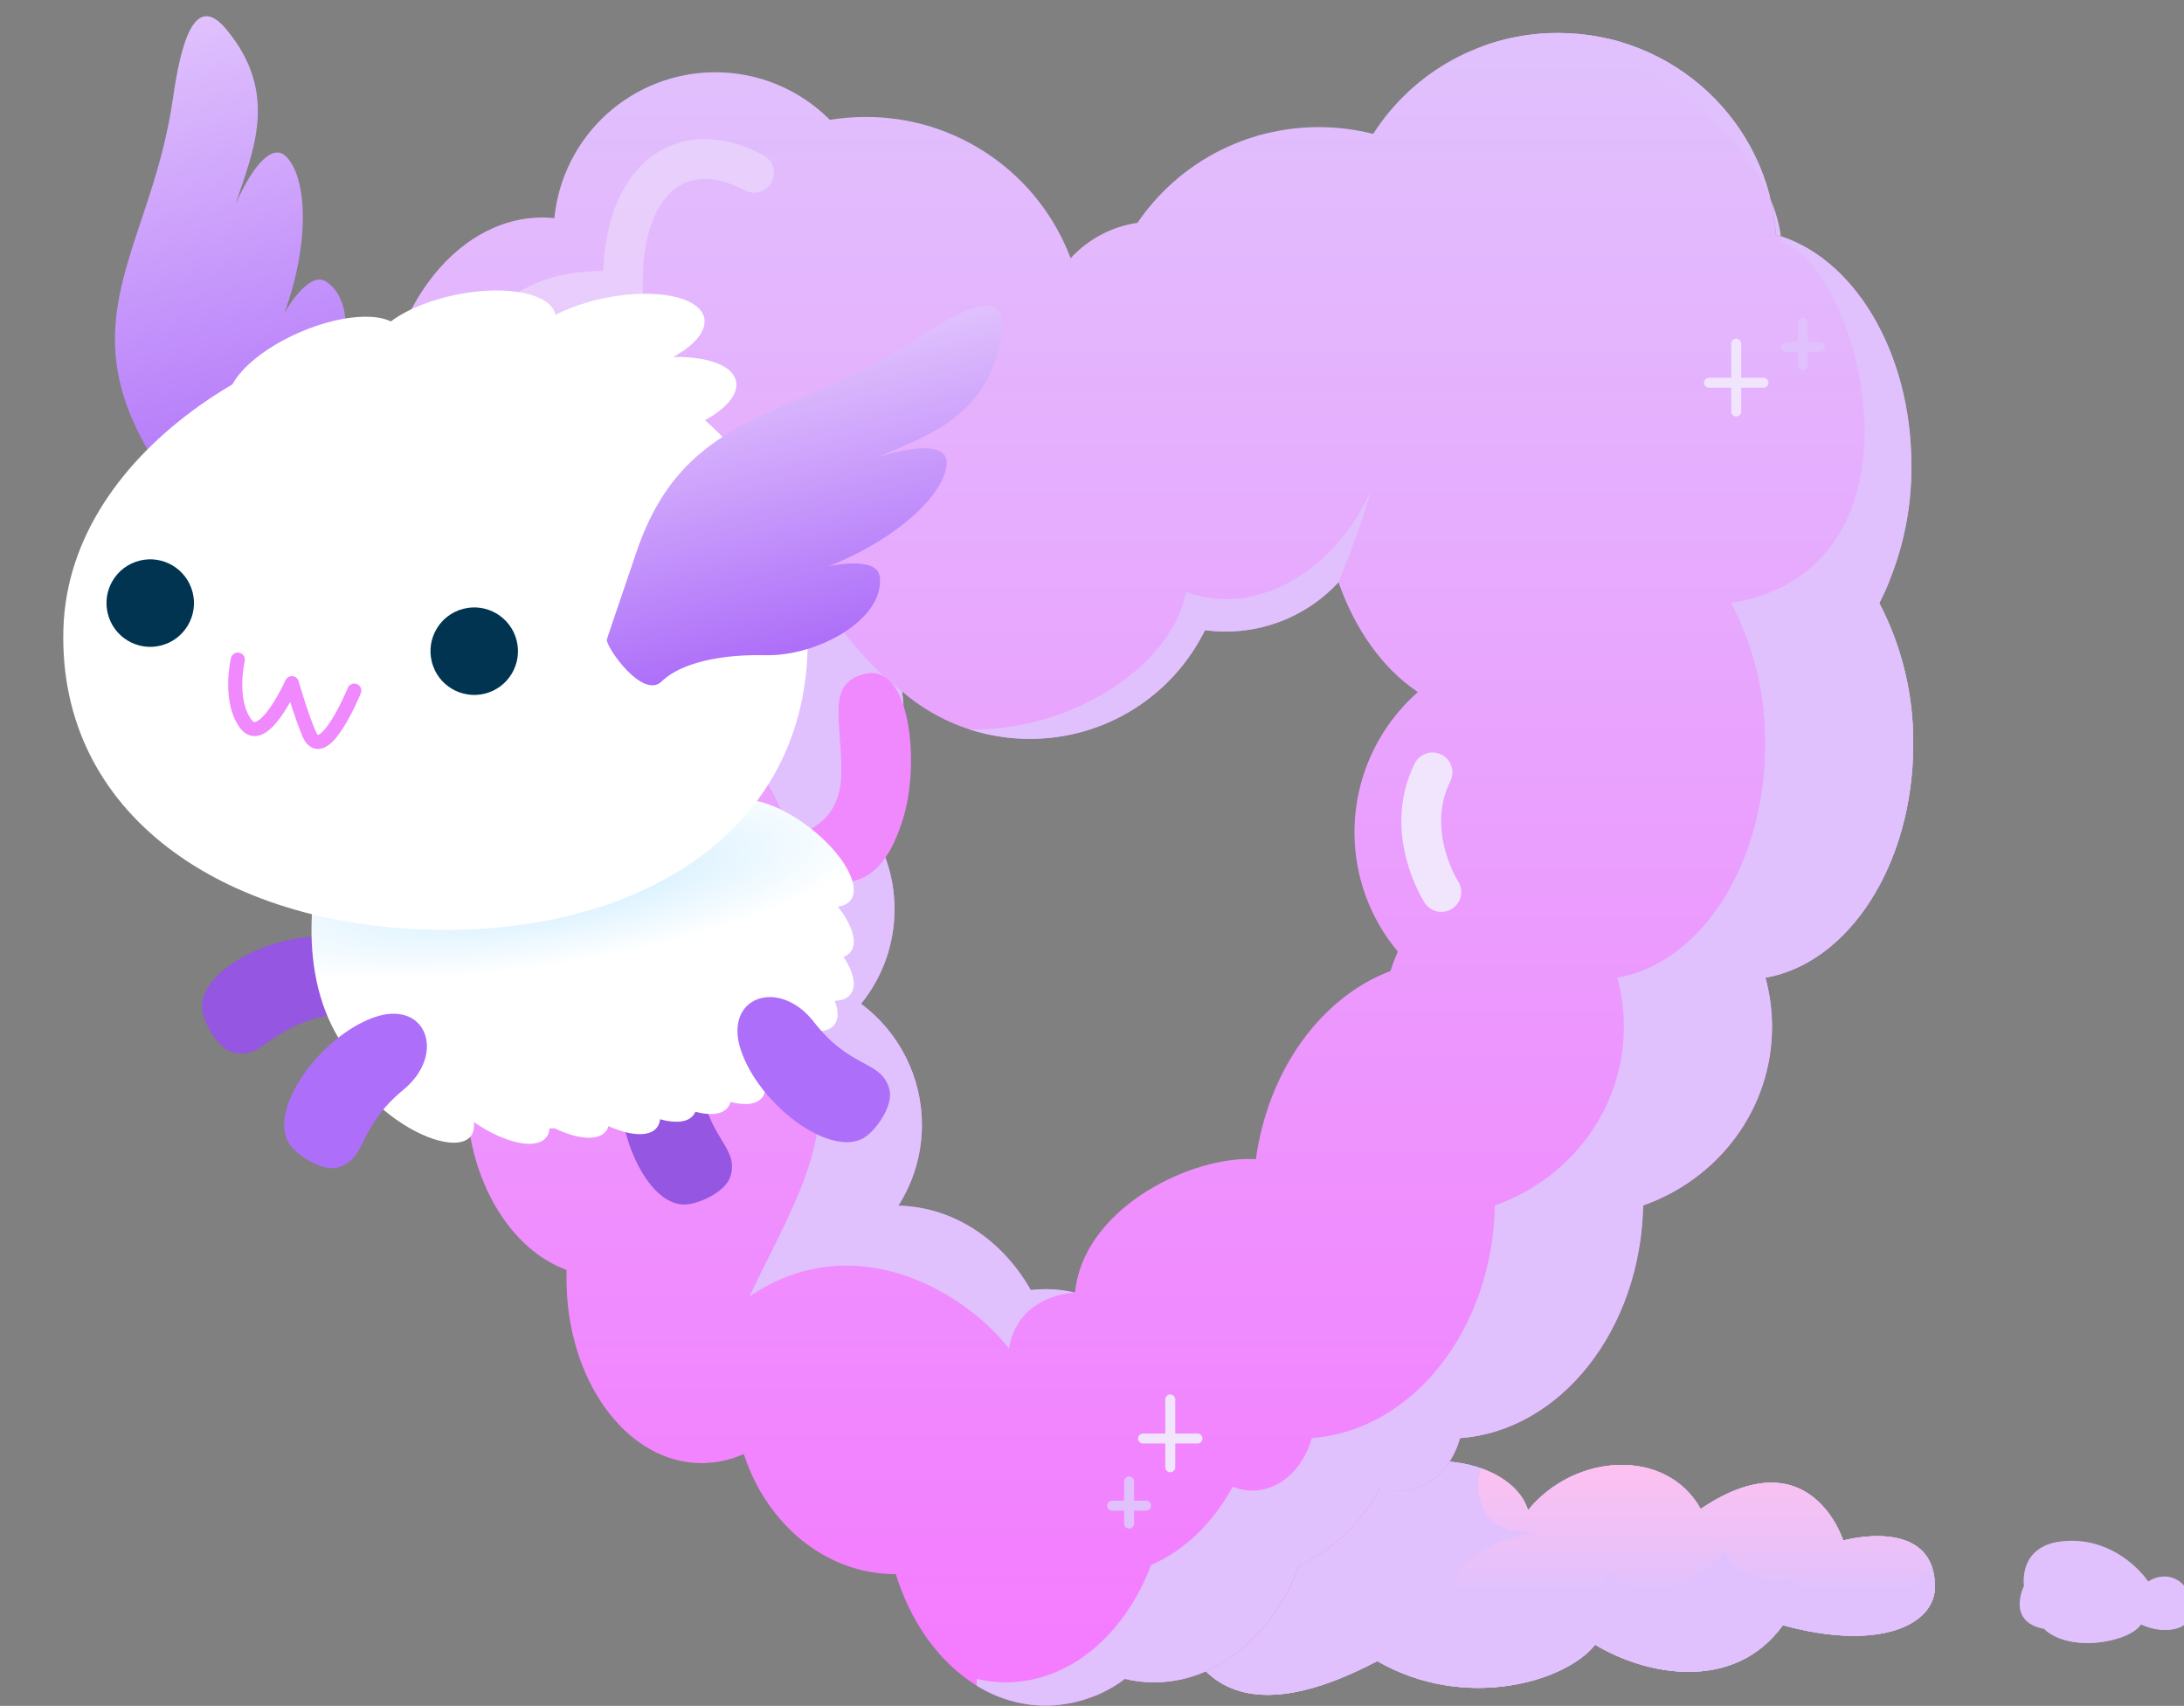 <svg width="955" height="746" viewBox="0 0 955 746" fill="none" xmlns="http://www.w3.org/2000/svg">
<rect x="0" y="0" width="955" height="746" fill="#808080" stroke="none"/>
<path d="M511.727 680.258C511.727 680.258 505.734 777.322 602.221 726.388C640.574 748.561 684.904 735.386 697.502 719.206C719.064 732.381 758.012 740.581 779.591 710.717C821.527 722.194 846.417 710.819 846.111 693.433C845.551 662.669 805.958 673.671 805.958 673.671C805.958 673.671 791.578 627.524 743.631 659.885C728.657 632.923 688.504 635.317 668.13 660.479C660.948 636.505 610.014 628.729 590.234 657.49C566.855 632.312 515.31 648.492 511.727 680.258Z" fill="#E0C1FD"/>
<g style="mix-blend-mode:multiply">
<path d="M511.727 680.258C511.727 680.258 505.734 777.322 602.221 726.388C640.574 748.561 684.904 735.386 697.502 719.206C719.064 732.381 758.012 740.581 779.591 710.717C821.527 722.194 846.417 710.819 846.111 693.433C845.551 662.669 805.958 673.671 805.958 673.671C805.958 673.671 791.578 627.524 743.631 659.885C728.657 632.923 688.504 635.317 668.13 660.479C660.948 636.505 610.014 628.729 590.234 657.49C566.855 632.312 515.31 648.492 511.727 680.258Z" fill="#E0C1FD"/>
</g>
<g style="mix-blend-mode:multiply">
<path d="M511.727 680.258C511.727 680.258 505.734 777.322 602.221 726.388C640.574 748.561 684.904 735.386 697.502 719.206C719.064 732.381 758.012 740.581 779.591 710.717C821.527 722.194 846.417 710.819 846.111 693.433C845.551 662.669 805.958 673.671 805.958 673.671C805.958 673.671 791.578 627.524 743.631 659.885C728.657 632.923 688.504 635.317 668.13 660.479C660.948 636.505 610.014 628.729 590.234 657.49C566.855 632.312 515.31 648.492 511.727 680.258Z" fill="#E0C1FD"/>
</g>
<g style="mix-blend-mode:multiply">
<path d="M845.971 695.742C837.091 707.44 812.014 713.875 778.771 704.775C757.192 734.639 718.839 725.946 697.276 712.771C684.679 728.952 638.94 740.123 600.603 717.95C533.794 753.23 516.222 714.164 511.723 686.795C512.453 707.712 521.281 769.122 602.216 726.388C640.57 748.561 684.9 735.386 697.497 719.206C719.059 732.381 758.007 740.582 779.586 710.717C819.637 721.753 844.12 711.787 845.971 695.742Z" fill="#E0C1FD"/>
</g>
<path d="M844.684 684.871C837.468 664.972 806.025 673.682 806.025 673.682C806.025 673.682 791.645 627.536 743.698 659.896C728.724 632.935 688.571 635.328 668.197 660.49C665.684 652.12 657.84 645.736 647.823 642.171C646.578 645.413 646.164 648.915 646.618 652.358C648.316 668.64 662.237 670.524 671.847 669.828C656.312 673.02 627.33 682.12 637.415 704.684C649.3 731.289 695.345 702.29 703.732 687.91C720.523 707.078 747.688 688.3 753.664 677.926C763.665 695.889 783.631 690.151 783.631 690.151C783.631 690.151 787.23 702.29 813.988 699.896C833.309 698.114 841.39 691.322 844.684 684.871Z" fill="url(#paint0_linear_992_28)"/>
<path d="M836.583 325.553C836.799 304.04 831.702 282.807 821.745 263.736C831.172 245.055 835.987 224.388 835.786 203.464C835.786 153.65 810.318 112.121 776.566 102.699C773.323 53.462 731.93 14.412 681.285 14.412C665.185 14.373 649.336 18.399 635.206 26.115C621.076 33.832 609.122 44.989 600.452 58.555C592.683 56.584 584.698 55.592 576.683 55.601C561.052 55.567 545.652 59.362 531.827 66.655C518.003 73.948 506.175 84.516 497.378 97.436C486.148 99.085 475.829 104.553 468.159 112.919C461.288 94.719 449.024 79.052 433.007 68.011C416.991 56.97 397.985 51.082 378.531 51.136C373.287 51.137 368.052 51.563 362.877 52.41C356.314 45.803 348.508 40.563 339.909 36.99C331.309 33.417 322.087 31.584 312.775 31.594C295.218 31.599 278.291 38.132 265.284 49.925C252.277 61.717 244.12 77.926 242.401 95.398C240.703 95.228 239.005 95.109 237.308 95.109C198.258 95.109 166.594 138.302 166.594 191.579C166.47 208.779 169.94 225.815 176.781 241.596C157.969 258.931 145.592 288.303 145.592 321.614C145.592 345.604 152.01 367.455 162.57 384.433C158.947 395.299 157.118 406.681 157.154 418.135C157.154 457.745 178.122 490.665 205.728 497.423C210.991 525.606 227.137 547.847 247.715 555.318C247.715 556.625 247.715 557.932 247.715 559.24C247.715 603.756 274.167 639.835 306.799 639.835C313.154 639.82 319.433 638.454 325.22 635.828C335.203 666.507 361.061 688.375 391.435 688.375H391.723C402.08 722.06 427.547 745.914 457.344 745.914C469.825 745.807 481.944 741.708 491.928 734.216C496.106 735.207 500.385 735.714 504.679 735.727C532.625 735.727 556.767 714.759 568.21 684.368C582.744 678.154 595.172 666.032 603.864 650.192C606.56 651.292 609.442 651.869 612.354 651.889C624.493 651.889 634.782 642.28 638.483 628.918C682.473 625.692 717.465 581.6 718.552 527.151C751.421 515.64 774.919 485.028 774.919 449.052C774.915 441.796 773.945 434.574 772.033 427.575C808.332 421.242 836.583 378.032 836.583 325.553ZM545.986 506.828C518.057 506.828 473.558 529.409 470.06 565.267C465.882 564.276 461.604 563.769 457.31 563.756C455.108 563.763 452.908 563.899 450.722 564.163C438.396 542.363 417.123 527.796 392.81 527.253C399.557 516.692 403.139 504.42 403.132 491.888C403.123 481.603 400.712 471.462 396.09 462.274C391.468 453.086 384.763 445.105 376.511 438.967C385.987 427.273 391.155 412.677 391.146 397.625C391.159 382.986 386.276 368.762 377.275 357.217C388.754 345.009 395.142 328.881 395.136 312.124C395.135 308.85 394.891 305.581 394.406 302.344C409.934 315.772 429.786 323.144 450.315 323.108C466.249 323.141 481.874 318.704 495.413 310.301C508.951 301.897 519.862 289.864 526.903 275.57C529.863 275.971 532.846 276.175 535.834 276.181C545.122 276.201 554.313 274.294 562.826 270.579C571.339 266.865 578.988 261.424 585.291 254.602C592.608 275.587 604.883 292.582 619.994 302.633C611.295 310.295 604.324 319.719 599.545 330.28C594.765 340.841 592.285 352.297 592.269 363.89C592.249 382.997 598.964 401.5 611.233 416.148C610.003 418.917 608.926 421.751 608.007 424.637C577.651 436.132 554.543 467.864 549.144 506.981C548.091 506.879 547.056 506.828 545.986 506.828Z" fill="url(#paint1_linear_992_28)"/>
<g style="mix-blend-mode:multiply">
<g style="mix-blend-mode:multiply">
<path d="M836.584 325.553C836.8 304.04 831.703 282.807 821.746 263.736C831.173 245.055 835.988 224.387 835.787 203.463C835.787 153.65 810.319 112.121 776.567 102.698C773.324 53.462 731.932 14.412 681.286 14.412C670.258 14.4 659.311 16.29 648.926 19.998C721.439 8.283 776.448 67.724 778.961 105.958C812.73 115.398 849.081 247.98 757.025 263.753C766.992 282.82 772.09 304.056 771.864 325.57C771.864 378.049 743.629 421.309 707.16 427.54C709.087 434.537 710.063 441.761 710.064 449.018C710.064 484.995 686.549 515.606 653.679 527.117C652.593 581.566 617.601 625.59 573.611 628.884C569.927 642.246 559.638 651.855 547.498 651.855C544.587 651.834 541.705 651.257 539.009 650.157C530.384 665.998 517.956 678.12 503.355 684.334C491.912 714.725 467.701 735.693 439.823 735.693C435.535 735.681 431.262 735.174 427.09 734.182V737.153C436.124 742.803 446.554 745.824 457.209 745.88C469.69 745.773 481.81 741.674 491.793 734.182C495.971 735.173 500.25 735.679 504.544 735.693C532.49 735.693 556.633 714.725 568.076 684.334C582.609 678.12 595.037 665.998 603.73 650.157C606.426 651.258 609.307 651.835 612.219 651.855C624.358 651.855 634.647 642.246 638.348 628.884C682.338 625.658 717.33 581.566 718.417 527.117C751.286 515.606 774.784 484.995 774.784 449.018C774.781 441.762 773.81 434.539 771.898 427.54C808.333 421.242 836.584 378.032 836.584 325.553Z" fill="#E0C1FD"/>
</g>
</g>
<g style="mix-blend-mode:multiply">
<path d="M457.311 563.757C455.109 563.764 452.91 563.9 450.724 564.164C438.397 542.364 417.124 527.797 392.812 527.254C399.559 516.693 403.141 504.421 403.134 491.889C403.125 481.604 400.713 471.463 396.091 462.275C391.469 453.087 384.765 445.106 376.512 438.968C385.989 427.274 391.156 412.678 391.148 397.626C391.161 382.987 386.278 368.763 377.276 357.218C388.756 345.01 395.144 328.882 395.137 312.124C395.136 308.851 394.892 305.582 394.407 302.345L394.883 302.735C353.32 271.343 331.945 206.826 331.945 206.826C340.536 254.636 349.721 302.294 317.564 319.866C366.699 369.018 345.324 419.545 335.34 443.518C381.283 476.676 346.529 526.201 327.751 566.949C372.896 536.201 421.233 564.164 441.199 589.733C445.206 565.76 470.062 565.268 470.062 565.268C465.884 564.277 461.605 563.77 457.311 563.757V563.757Z" fill="#E0C1FD"/>
</g>
<path opacity="0.5" d="M208.445 174.286C212.18 148.649 227.223 123.929 272.419 127.528C270.823 79.582 296.986 58.02 329.754 75.592" stroke="#F1E4FD" stroke-width="17.399" stroke-linecap="round" stroke-linejoin="round"/>
<path d="M630.252 390.081C630.252 390.081 613.376 363.935 626.398 337.771" stroke="#F1E4FD" stroke-width="17.399" stroke-linecap="round" stroke-linejoin="round"/>
<path d="M212.858 228.039C219.985 228.039 225.762 222.262 225.762 215.136C225.762 208.009 219.985 202.232 212.858 202.232C205.732 202.232 199.955 208.009 199.955 215.136C199.955 222.262 205.732 228.039 212.858 228.039Z" fill="#F1E4FD"/>
<g style="mix-blend-mode:multiply">
<path d="M423.912 318.95C432.439 321.714 441.349 323.118 450.313 323.109C466.248 323.142 481.872 318.705 495.411 310.301C508.95 301.898 519.86 289.865 526.902 275.571C529.862 275.972 532.845 276.176 535.832 276.182C545.12 276.202 554.311 274.295 562.824 270.58C571.337 266.866 578.987 261.425 585.289 254.603C585.289 254.603 596.206 227.76 599.398 214.568C584.61 248.525 549.856 270.511 518.701 258.915C511.91 292.633 466.544 320.07 423.912 318.95Z" fill="#E0C1FD"/>
</g>
<path d="M759.199 150.287V179.948" stroke="#F1E4FD" stroke-width="4.35" stroke-linecap="round" stroke-linejoin="round"/>
<path d="M771.117 167.373H747.297" stroke="#F1E4FD" stroke-width="4.35" stroke-linecap="round" stroke-linejoin="round"/>
<g style="mix-blend-mode:multiply">
<g style="mix-blend-mode:multiply">
<path d="M788.365 141.092V159.564" stroke="#E0C1FD" stroke-width="4.35" stroke-linecap="round" stroke-linejoin="round"/>
</g>
<g style="mix-blend-mode:multiply">
<path d="M795.784 151.732H780.945" stroke="#E0C1FD" stroke-width="4.35" stroke-linecap="round" stroke-linejoin="round"/>
</g>
</g>
<path d="M511.727 611.99V641.651" stroke="#F1E4FD" stroke-width="4.35" stroke-linecap="round" stroke-linejoin="round"/>
<path d="M523.641 629.076H499.82" stroke="#F1E4FD" stroke-width="4.35" stroke-linecap="round" stroke-linejoin="round"/>
<g style="mix-blend-mode:multiply">
<g style="mix-blend-mode:multiply">
<path d="M493.73 647.803V666.275" stroke="#E0C1FD" stroke-width="4.35" stroke-linecap="round" stroke-linejoin="round"/>
</g>
<g style="mix-blend-mode:multiply">
<path d="M501.149 658.443H486.311" stroke="#E0C1FD" stroke-width="4.35" stroke-linecap="round" stroke-linejoin="round"/>
</g>
</g>
<g style="mix-blend-mode:multiply">
<g style="mix-blend-mode:multiply">
<path d="M836.584 325.552C836.8 304.039 831.703 282.806 821.745 263.735C823.324 260.713 824.784 257.555 826.109 254.295C817.987 259.075 809.035 262.278 799.725 263.735C809.682 282.806 814.779 304.039 814.563 325.552C814.563 378.031 786.312 421.292 749.86 427.523C751.772 434.522 752.743 441.745 752.746 449C752.746 484.977 729.248 515.588 696.362 527.099C695.292 581.548 660.3 625.572 616.31 628.866C612.609 642.228 602.32 651.837 590.181 651.837C587.269 651.817 584.388 651.24 581.692 650.14C573.067 665.98 560.639 678.102 546.038 684.316C536.14 710.598 516.751 729.818 493.609 734.538C497.202 735.276 500.859 735.657 504.526 735.675C532.472 735.675 556.615 714.707 568.059 684.316C582.592 678.102 595.02 665.98 603.713 650.14C606.408 651.24 609.29 651.817 612.202 651.837C624.341 651.837 634.629 642.228 638.331 628.866C682.321 625.64 717.313 581.548 718.4 527.099C751.269 515.588 774.767 484.977 774.767 449C774.763 441.745 773.793 434.522 771.881 427.523C808.333 421.241 836.584 378.031 836.584 325.552Z" fill="#E0C1FD"/>
</g>
<g style="mix-blend-mode:multiply">
<path d="M482.624 735.743C478.33 735.73 474.051 735.223 469.873 734.232V737.204C472.688 738.912 475.634 740.394 478.685 741.635C482.866 739.91 486.851 737.741 490.569 735.166C487.938 735.546 485.283 735.739 482.624 735.743V735.743Z" fill="#E0C1FD"/>
</g>
<g style="mix-blend-mode:multiply">
<path d="M702.627 16.787C698.899 17.632 695.226 18.697 691.625 19.979C697.419 19.037 703.276 18.538 709.146 18.485C707.007 17.84 704.834 17.279 702.627 16.787Z" fill="#E0C1FD"/>
</g>
</g>
<path d="M885.022 693.565C885.022 693.565 877.042 709.151 893.816 712.343C905.395 723.124 931.372 717.929 936.16 710.34C948.554 715.943 960.931 711.545 958.537 700.764C956.143 689.983 946.958 686.774 939.352 691.562C934.564 684.771 921.389 671.986 901.813 673.99C882.237 675.993 885.022 693.565 885.022 693.565Z" fill="#E0C1FD"/>
<g style="mix-blend-mode:multiply">
<g style="mix-blend-mode:multiply">
<path d="M958.537 700.777C958.2 699.218 957.658 697.711 956.924 696.295C952.969 700.726 943.495 709.283 934.768 701.473C929.182 707.653 920.371 721.592 894.105 712.594C905.82 723.053 931.457 717.891 936.16 710.353C948.554 715.956 960.931 711.575 958.537 700.777Z" fill="#E0C1FD"/>
</g>
</g>
<path d="M143.426 444.064C117.327 449.218 115.355 463.246 102.18 460.348C94.938 458.752 88.376 446.172 88.332 440.144C88.25 423.135 122.272 406.509 146.705 409.954C171.137 413.4 167.749 439.246 143.426 444.064Z" fill="#9556E1"/>
<path d="M305.967 472.096C309.368 498.483 323.214 501.383 319.44 514.355C317.367 521.452 304.464 527.185 298.369 526.734C281.401 525.681 267.069 490.587 272.164 466.437C277.258 442.287 302.799 447.458 305.967 472.096Z" fill="#9556E1"/>
<path d="M362.1 386.044C372.481 386.207 386.241 386.934 395.088 357.303C402.376 332.876 397.93 289.175 377.582 294.817C361.281 299.329 368.13 314.575 367.879 338.359C367.628 362.143 347.365 365.14 347.365 365.14L362.1 386.044Z" fill="#F088FE"/>
<path fill-rule="evenodd" clip-rule="evenodd" d="M366.356 396.477C368.793 396.177 370.72 395.262 371.938 393.681C376.743 387.443 368.71 373.198 353.996 361.864C339.941 351.037 324.874 346.783 319.365 351.859C302.754 349.922 281.197 354.115 251.078 360.963C223.926 367.136 207.393 362.224 194.135 358.284C176.051 352.911 164.059 349.348 139.521 378.192C139.521 378.192 126.758 424.949 151.303 458.902C150.223 466.019 157.926 477.871 170.537 487.585C185.251 498.92 201.075 503.051 205.88 496.814C207.085 495.248 207.483 493.178 207.169 490.777L207.368 490.814C220.922 500.04 234.54 503.013 238.936 497.306C239.76 496.237 240.206 494.932 240.307 493.447C241.04 493.442 241.779 493.434 242.523 493.423C252.666 498.277 261.589 499.058 264.991 494.642C265.49 493.993 265.851 493.258 266.08 492.449C275.686 496.764 284.005 497.3 287.262 493.072C288.042 492.06 288.483 490.838 288.613 489.452C295.304 491.327 300.726 490.872 303.208 487.65C303.555 487.199 303.834 486.708 304.05 486.178C310.571 487.934 315.84 487.437 318.276 484.275C318.817 483.573 319.195 482.77 319.419 481.881C325.791 483.534 330.927 483.002 333.323 479.892C334.706 478.096 335.026 475.636 334.428 472.773C344.968 466.359 352.554 458.883 357.843 450.981C360.978 450.904 363.44 449.966 364.893 448.079C366.783 445.626 366.687 441.933 364.979 437.666C368.07 437.574 370.499 436.636 371.938 434.767C374.657 431.237 373.265 425.142 368.877 418.462C370.141 417.982 371.178 417.254 371.938 416.267C375.125 412.13 372.665 404.473 366.356 396.477Z" fill="url(#paint2_radial_992_28)"/>
<path d="M355.912 446.928C372.217 467.958 385.615 463.437 388.933 476.538C390.754 483.727 382.519 495.201 377.096 497.96C361.949 505.669 331.828 482.695 323.97 459.268C316.112 435.841 340.693 427.314 355.912 446.928Z" fill="#AD6EF9"/>
<path d="M83.782 230.682C83.782 230.682 81.181 226.351 63.836 195.373C31.193 137.593 66.546 106.181 75.584 43.274C78.898 20.162 84.759 -4.183 98.868 12.717C122.283 40.727 110.682 66.013 103.006 89.276C111.635 69.918 119.642 63.596 124.7 68.075C134.213 76.674 135.875 105.24 124.33 136.97C124.33 136.97 134.83 117.761 142.858 123.25C157.947 133.884 150.879 166.497 135.096 183.522C117.817 202.173 112.993 217.008 113.468 224.96C113.816 236.614 86.067 233.186 83.782 230.682Z" fill="url(#paint3_linear_992_28)"/>
<path d="M27.714 275.374C25.564 356.644 98.148 404.306 187.984 406.574C277.819 408.841 350.985 365.282 353.135 284.012C355.284 202.742 280.621 141.223 190.715 141.138C128.66 141.117 29.846 194.035 27.714 275.374Z" fill="white"/>
<path d="M154.929 302.007C154.929 302.007 141.55 334.751 135.245 321.157C132.163 313.887 129.385 304.765 127.628 298.759C127.628 298.759 115.105 326.919 107.449 316.53C99.793 306.14 104.003 288.452 104.003 288.452" stroke="#F088FE" stroke-width="6.16" stroke-linecap="round" stroke-linejoin="round"/>
<path d="M212.065 303.319C201.826 305.913 191.421 299.711 188.826 289.465C186.231 279.22 192.427 268.812 202.667 266.218C212.906 263.624 223.311 269.827 225.906 280.072C228.502 290.317 222.305 300.726 212.065 303.319Z" fill="#003451"/>
<path d="M265.334 279.691C265.334 279.691 266.871 274.899 278.384 241.16C299.83 178.302 346.788 183.872 399.728 148.776C419.173 135.924 441.156 124.118 438.045 145.858C432.541 182.037 406.131 190.122 383.693 199.989C403.857 193.597 413.917 195.378 413.939 202.124C413.955 215.073 393.628 235.156 362.284 247.647C362.284 247.647 383.591 242.726 384.691 252.281C386.846 270.632 357.782 287.058 334.689 286.523C309.174 285.978 295.002 292.284 289.338 298.012C280.983 305.999 265.052 283.065 265.334 279.691Z" fill="url(#paint4_linear_992_28)"/>
<path d="M70.39 282.288C60.15 284.882 49.746 278.679 47.15 268.434C44.555 258.189 50.752 247.781 60.991 245.187C71.231 242.593 81.635 248.796 84.231 259.041C86.826 269.286 80.629 279.694 70.39 282.288Z" fill="#003451"/>
<ellipse cx="137.956" cy="161.16" rx="40.772" ry="17.285" transform="rotate(-23.39 137.956 161.16)" fill="white"/>
<ellipse cx="202.924" cy="145.811" rx="40.772" ry="17.285" transform="rotate(-11.516 202.924 145.811)" fill="white"/>
<ellipse cx="268.006" cy="147.248" rx="40.772" ry="17.285" transform="rotate(-11.516 268.006 147.248)" fill="white"/>
<ellipse cx="281.898" cy="174.896" rx="40.772" ry="17.285" transform="rotate(-11.516 281.898 174.896)" fill="white"/>
<path d="M176.368 476.584C155.819 493.549 160.755 506.772 147.734 510.547C140.617 512.586 128.894 504.682 125.989 499.343C117.837 484.402 139.928 453.606 163.077 445.071C186.226 436.537 195.513 460.813 176.368 476.584Z" fill="#AD6EF9"/>
<defs>
<linearGradient id="paint0_linear_992_28" x1="740.008" y1="640.631" x2="740.008" y2="715.515" gradientUnits="userSpaceOnUse">
<stop stop-color="#FDC1F0"/>
<stop offset="0.755" stop-color="#E0C1FD"/>
</linearGradient>
<linearGradient id="paint1_linear_992_28" x1="491.091" y1="14.412" x2="491.091" y2="745.914" gradientUnits="userSpaceOnUse">
<stop stop-color="#E0C1FD"/>
<stop offset="1" stop-color="#F57AFF"/>
</linearGradient>
<radialGradient id="paint2_radial_992_28" cx="0" cy="0" r="1" gradientUnits="userSpaceOnUse" gradientTransform="translate(236.869 385.431) rotate(81.137) scale(116.169 457.837)">
<stop stop-color="#C8EBFF"/>
<stop offset="0.323" stop-color="white"/>
<stop offset="1" stop-color="white"/>
</radialGradient>
<linearGradient id="paint3_linear_992_28" x1="66.374" y1="12.975" x2="120.971" y2="228.5" gradientUnits="userSpaceOnUse">
<stop stop-color="#E0C1FD"/>
<stop offset="1" stop-color="#AD6EF9"/>
</linearGradient>
<linearGradient id="paint4_linear_992_28" x1="338.359" y1="156.886" x2="369.481" y2="279.741" gradientUnits="userSpaceOnUse">
<stop stop-color="#E0C1FD"/>
<stop offset="1" stop-color="#AD6EF9"/>
</linearGradient>
</defs>
</svg>
